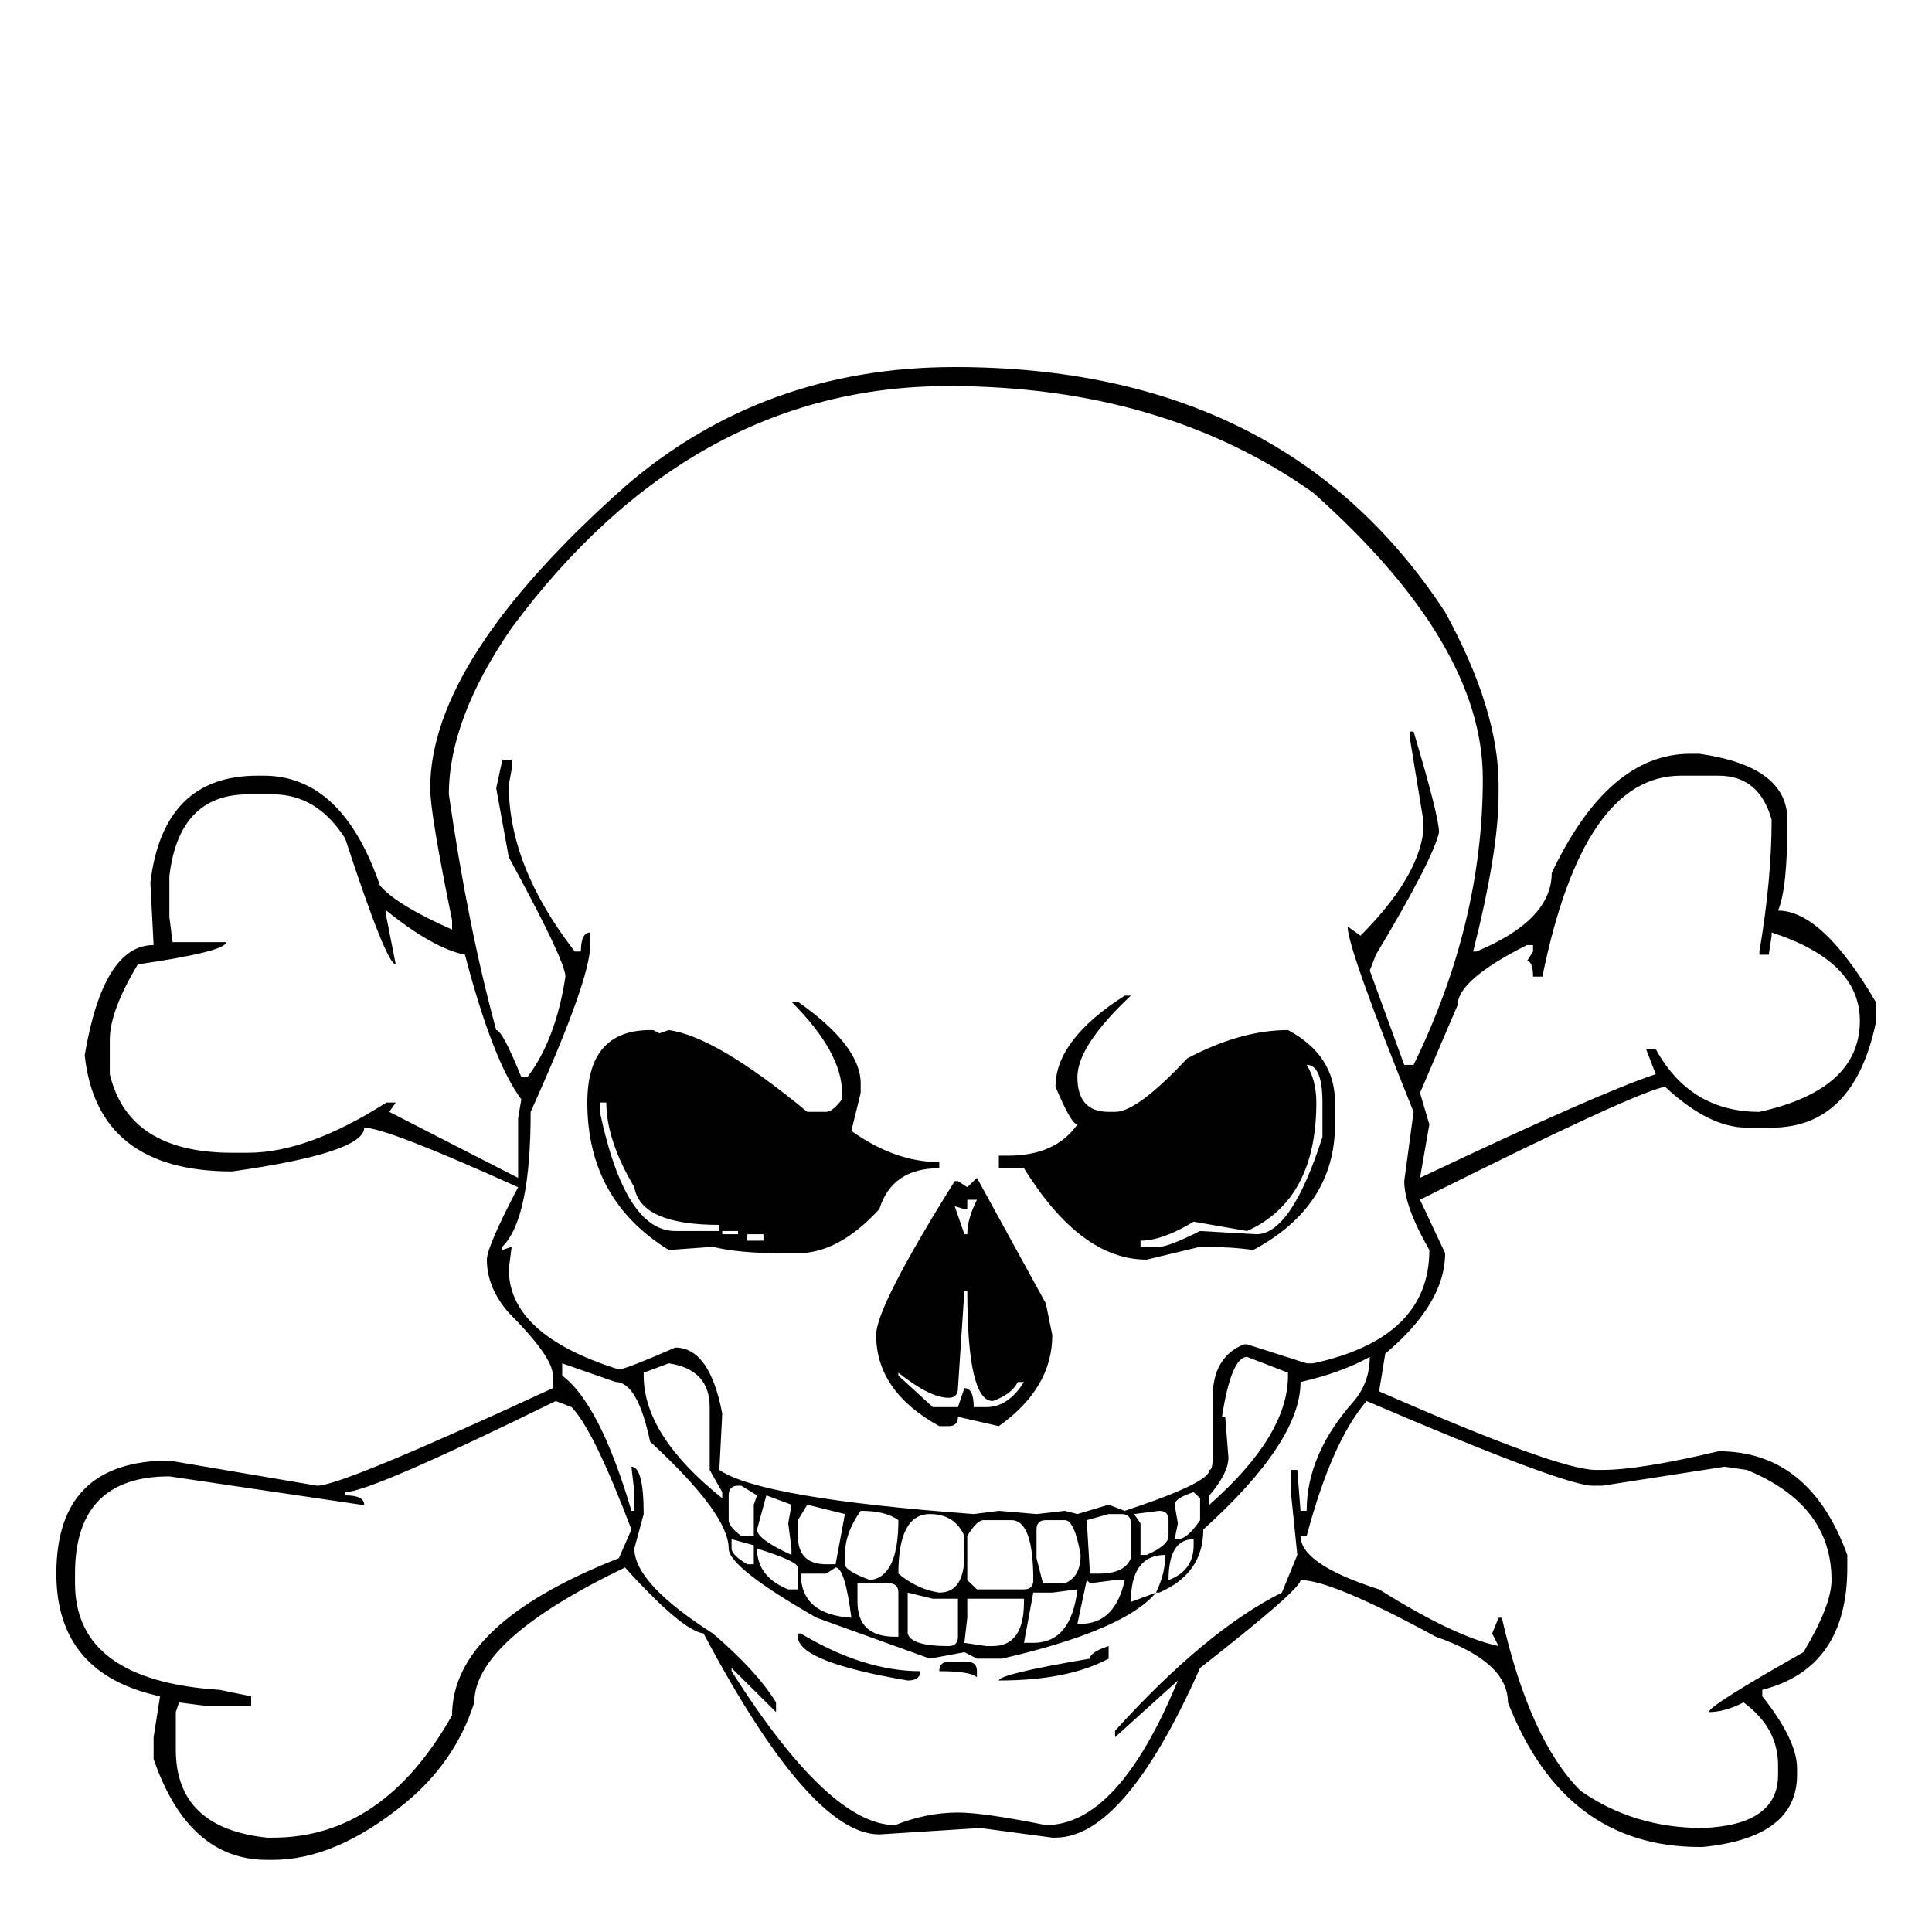 <?xml version="1.0" encoding="utf-8"?>
<!-- Generator: Adobe Illustrator 16.0.0, SVG Export Plug-In . SVG Version: 6.00 Build 0)  -->
<!DOCTYPE svg PUBLIC "-//W3C//DTD SVG 1.1//EN" "http://www.w3.org/Graphics/SVG/1.1/DTD/svg11.dtd">
<svg version="1.1" id="Layer_1" xmlns="http://www.w3.org/2000/svg" xmlns:xlink="http://www.w3.org/1999/xlink" x="0px" y="0px"
	 width="300px" height="300px" viewBox="0 0 300 300" enable-background="new 0 0 300 300" xml:space="preserve">
<path fill-rule="evenodd" clip-rule="evenodd" fill="#010101" d="M79,121.899c0,8.433,3.417,17.05,10.25,25.85h0.95
	c0-1.967,0.483-2.95,1.45-2.95v1.95c0,3.601-3.083,12.233-9.25,25.9c0,11.066-1.467,18.05-4.4,20.95v0.5l1.45-0.5L79,197.049
	c0,6.834,5.7,12.033,17.1,15.601c0.633,0,3.55-1.134,8.75-3.4c3.566,0,6,3.417,7.3,10.25l-0.45,8.75
	c4.233,2.934,17.4,5.217,39.5,6.851l3.9-0.5l5.85,0.5l4.4-0.5l1.949,0.5l4.851-1.45l2.5,0.95c8.767-2.9,13.149-5.018,13.149-6.351
	c0.334,0,0.5-0.649,0.5-1.95v-9.25c0-4.232,1.617-7,4.851-8.3h0.5l9.25,2.95h1c12.033-2.6,18.05-8.467,18.05-17.6
	c-2.6-4.533-3.9-8.101-3.9-10.7l1.451-10.75c-6.834-16.934-10.25-26.533-10.25-28.8l2,1.449c5.833-5.833,9.083-11.183,9.75-16.05
	v-1.95l-2-12.199v-1.5h0.5c2.633,8.8,3.949,14.017,3.949,15.649c-0.666,2.9-3.934,9.233-9.8,19l-0.95,2.45l5.35,14.65h1.451
	c7.166-14.667,10.75-29.483,10.75-44.45c0-13.967-8.783-28.767-26.351-44.4c-15.601-11.033-34.467-16.55-56.601-16.55
	c-26.666,0-49.283,12.517-67.849,37.55c-6.5,9.434-9.75,18.05-9.75,25.851c1.966,13.666,4.417,25.866,7.35,36.6
	c0.633,0,1.934,2.434,3.9,7.3h0.95c2.934-3.866,4.9-9.066,5.9-15.6c0-1.601-2.933-7.783-8.8-18.55l-1.95-10.7l0.95-4.4h1.45v1.45
	L79,121.899z M103.85,159.949c4.9,0.667,12.066,4.9,21.5,12.7h2.949c0.634,0,1.451-0.65,2.451-1.95v-1
	c0-4.2-2.617-8.917-7.851-14.15h1c6.5,4.567,9.75,8.801,9.75,12.7v1.45l-1.45,5.9c4.533,3.232,9.084,4.85,13.65,4.85v0.95
	c-4.9,0-8,2.116-9.301,6.35c-4.199,4.567-8.416,6.851-12.649,6.851h-2.45c-4.567,0-8.15-0.334-10.75-1l-6.85,0.5
	c-8.434-5.2-12.65-12.834-12.65-22.9c0-7.5,3.25-11.25,9.75-11.25h0.5l0.95,0.5L103.85,159.949z M21.399,149.749
	c-2.9,4.833-4.35,8.733-4.35,11.7v5.35c1.934,8.134,8.267,12.2,19,12.2h2.45c6.2,0,13.367-2.6,21.5-7.8h1.45l-1,1.45l20,10.25v-9.25
	l0.5-2.95c-2.934-3.9-5.85-11.383-8.75-22.45c-3.3-0.667-7.367-2.95-12.2-6.85v1l1.45,7.35c-0.967,0-3.583-6.517-7.85-19.55
	c-2.9-4.566-6.633-6.85-11.2-6.85h-3.9c-7.133,0-11.2,4.232-12.2,12.699v6.351l0.5,3.899h8.3
	C35.1,147.266,30.533,148.416,21.399,149.749z M23.85,146.749l-0.5-9.7c1.333-11.066,6.867-16.6,16.6-16.6h1
	c8.133,0,14.15,5.684,18.05,17.05c1.633,1.967,5.367,4.25,11.2,6.851v-1.45c-2.267-11.067-3.4-17.9-3.4-20.5
	c0-13.333,10.083-28.95,30.25-46.851c14.333-12.366,31.4-18.55,51.201-18.55c34.166,0,59.549,12.684,76.149,38.05
	c5.533,10.101,8.3,19.051,8.3,26.851v1.45c0,5.866-1.316,14-3.949,24.399h0.5c7.799-3.233,11.699-7.3,11.699-12.2
	c5.867-12.333,13.033-18.5,21.5-18.5h1.45c9.101,1.301,13.649,4.717,13.649,10.25v0.45c0,6.833-0.482,11.384-1.449,13.65
	c4.566,0,9.617,4.717,15.15,14.149v3.4c-2.301,10.767-7.684,16.15-16.15,16.15h-3.85c-3.934,0-8.167-2.117-12.701-6.351
	c-3.266,0.634-15.949,6.483-38.049,17.55l3.899,8.301c0,5.199-3.101,10.399-9.3,15.6l-0.95,5.85
	c18.533,8.134,29.75,12.2,33.649,12.2h1c3.9,0,9.918-0.967,18.051-2.899c9.434,0,16.1,5.366,20,16.1v1.95
	c0,10.399-4.4,16.733-13.2,19v1c3.601,4.533,5.399,8.267,5.399,11.2v1c0,6.5-4.883,10.232-14.649,11.199h-0.5
	c-14,0-23.917-7.482-29.75-22.449c0-4.2-3.733-7.601-11.2-10.2c-10.767-5.867-17.767-8.8-21-8.8c0,0.967-5.199,5.517-15.6,13.649
	c-7.801,17.567-15.283,26.351-22.45,26.351h-0.5l-11.2-1.5l-15.65,1c-7.166,0-16.266-10.4-27.299-31.2
	c-2.267-0.333-6.333-3.75-12.2-10.25c-15.6,7.5-23.4,14.483-23.4,20.95c-1.967,6.166-5.55,11.383-10.75,15.649
	c-7.167,5.867-14,8.8-20.5,8.8h-0.95c-8.133,0-14-5.217-17.6-15.649v-3.4l1-6.35c-10.733-2.3-16.1-8.65-16.1-19.05
	c0-11.7,5.85-17.551,17.55-17.551l22.95,3.9c2.6,0,14.8-5.05,36.6-15.15V213.6c0-1.934-2.283-5.184-6.85-9.75
	c-2.267-2.601-3.4-5.351-3.4-8.25c0-1.334,1.617-5.084,4.85-11.25c-13.633-6.167-21.6-9.25-23.9-9.25c0,2.6-6.833,4.866-20.5,6.8
	c-13.966,0-21.6-6.017-22.9-18.05C15.083,152.449,18.649,146.749,23.85,146.749z M11.649,244.35v1.5
	c0,10.066,7.483,15.583,22.45,16.55l4.9,1v1.45h-7.35l-3.85-0.5l-0.5,1.5v5.85c0,8.1,4.717,12.65,14.15,13.65h0.95
	c11.4,0,20.667-6.334,27.8-19c0-9.467,8.633-17.601,25.9-24.4l1.95-4.45c-3.933-10.366-7.033-16.7-9.3-19l-2.45-0.95
	c-19.2,9.434-30.1,14.15-32.7,14.15v0.5c1.967,0,2.95,0.483,2.95,1.45h-0.5l-29.75-4.4C16.533,229.249,11.649,234.282,11.649,244.35
	z M156.549,179.449c4.9,0,8.484-1.617,10.75-4.85c-0.633,0-1.766-1.95-3.399-5.851c0-4.866,3.583-9.583,10.75-14.149h0.95
	c-5.533,5.199-8.301,9.416-8.301,12.649c0,3.601,1.617,5.4,4.851,5.4h1c2.3,0,6.033-2.767,11.2-8.3c5.533-2.934,10.75-4.4,15.65-4.4
	c4.866,2.6,7.299,6.35,7.299,11.25v3.4c0,8.467-4.232,14.967-12.699,19.5c-2.267-0.334-5.017-0.5-8.25-0.5l-8.301,2
	c-6.832,0-13.183-4.733-19.049-14.2h-3.9v-1.95H156.549z M148.75,183.399l1.449,0.95l1.5-1.45l10.7,19.5l1,4.899
	c0,5.5-2.767,10.217-8.3,14.15l-6.35-1.45c0,0.967-0.484,1.45-1.451,1.45h-1.449c-6.533-3.6-9.801-8.316-9.801-14.15
	c0-2.933,4.067-10.899,12.201-23.899H148.75z M149.75,187.749l-1.5-0.45l1.5,4.351h0.449c0-1.601,0.5-3.384,1.5-5.351h-1.5v1.45
	H149.75z M118.549,191.649h-2.5v1h2.5V191.649z M139.5,213.6l5.35,4.899h3.9l1-2.95c0.967,0,1.449,0.983,1.449,2.95h1.95
	c2.267,0,4.217-1.3,5.851-3.899h-0.951c-0.666,1.3-1.966,2.283-3.899,2.949c-2.634,0-3.95-5.699-3.95-17.1h-0.449l-1,15.1
	c0,1-0.484,1.5-1.451,1.5c-1.933,0-4.533-1.3-7.799-3.899V213.6z M93.149,172.649c2.6,12.333,6.5,18.5,11.7,18.5h6.85v-0.95
	c-8.133,0-12.534-1.95-13.2-5.85c-2.9-4.867-4.35-9.25-4.35-13.15h-1V172.649z M87.299,213.6c3.9,2.933,7.483,9.933,10.75,21h0.45
	v-2.9l-0.45-3.95c1.267,0,1.9,2.45,1.9,7.351l-1.45,5.35c0,3.6,4.067,8,12.2,13.2c4.566,3.899,7.833,7.467,9.8,10.7v1.5l-6.9-6.851
	v0.5c10.1,15.934,18.566,23.9,25.4,23.9c3.266-1.3,6.516-1.95,9.75-1.95c2.633,0,7.183,0.65,13.649,1.95
	c7.5,0,14.333-7.483,20.5-22.45l-9.75,8.8v-1c9.434-10.399,18.067-17.55,25.899-21.45l2.4-5.85l-0.949-9.25v-3.95h0.949l0.5,6.351
	h0.95c0-5.867,2.45-11.551,7.351-17.051c1.633-1.967,2.449-4.25,2.449-6.85c-2.934,1.633-6.517,2.934-10.75,3.9
	c0,6.166-5.033,13.8-15.1,22.899c0,4.567-2.283,7.833-6.85,9.8h-0.5c-3.234,3.9-11.201,7.317-23.9,10.25h-3.9l-1.949-1l-5.351,1
	l-17.601-6.35c-9.099-5.2-13.649-8.783-13.649-10.75c0-3.566-4.066-9.1-12.2-16.6c-1.3-6.167-3.083-9.25-5.35-9.25l-8.3-2.9V213.6z
	 M114.6,191.149h-2.45v0.5h2.45V191.149z M99.95,213.149v0.45c0,6.199,4.066,12.55,12.2,19.05v-0.95l-1.95-3.45v-9.75
	c0-3.899-2.117-6.167-6.35-6.8L99.95,213.149z M113.149,232.199v3.85c0,0.667,0.65,1.483,1.95,2.45h1.95v-4.85l0.5-1.45l-2.45-1.5
	h-0.5C113.633,230.699,113.149,231.199,113.149,232.199z M116.049,242.899h1v-2.95l-3.45-0.95v1.45
	C113.6,241.116,114.416,241.933,116.049,242.899z M150.199,238.499v6.851l1.5,1.449H159c0.967,0,1.449-0.482,1.449-1.449
	c0-6.2-1.133-9.301-3.4-9.301h-4.35C152.033,236.049,151.199,236.866,150.199,238.499z M144.399,235.1
	c-3.267,0-4.899,3.083-4.899,9.25c1.967,1.633,4.083,2.616,6.35,2.949c2.6,0,3.9-1.949,3.9-5.85v-2.95
	C148.75,236.232,146.967,235.1,144.399,235.1z M125.35,233.649l-1.45,2.399v2.45c0,2.934,1.467,4.4,4.399,4.4h1.451l1.449-7.8
	L125.35,233.649z M119,232.199l-1.45,5.3c0,1,1.784,2.317,5.35,3.95v-1l-0.5-3.9l0.5-2.899L119,232.199z M133.149,248.749
	c0,3.601,1.95,5.4,5.851,5.4h0.5v-6.851c0-0.967-0.5-1.449-1.5-1.449h-4.851V248.749z M128.299,244.35h-3.949
	c0,4.232,2.617,6.517,7.85,6.85c-0.666-5.2-1.482-7.8-2.449-7.8L128.299,244.35z M135.1,245.35c2.934-0.334,4.4-3.434,4.4-9.301
	c-1.301-0.967-3.25-1.449-5.851-1.449c-1.634,2.267-2.45,4.55-2.45,6.85v1.45C131.199,243.566,132.5,244.383,135.1,245.35z
	 M123.899,243.399c0-0.634-2.117-1.617-6.35-2.95c0,2.934,1.617,5.05,4.85,6.35h1.5V243.399z M123.899,253.649h0.45
	c6.533,3.899,12.717,5.85,18.55,5.85c0,0.967-0.649,1.45-1.95,1.45c-11.366-1.934-17.05-4.2-17.05-6.8V253.649z M150.199,251.199
	l-0.449,3.9l3.399,0.5h1c3.233,0,4.851-2.283,4.851-6.851v-0.5h-8.801V251.199z M140.949,247.299v6.351
	c0.334,1.3,2.45,1.95,6.35,1.95c0.967,0,1.451-0.483,1.451-1.45v-5.9h-3.9L140.949,247.299z M151.699,260.449
	c-0.666-0.633-2.616-0.95-5.85-0.95c0-0.967,0.483-1.45,1.449-1.45h2.9c1,0,1.5,0.483,1.5,1.45V260.449z M261,120.449
	c-10.101,0-17.268,10.4-21.5,31.2h-1.451c0-1.601-0.316-2.4-0.949-2.4l0.949-1.5v-1H237.1c-7.167,3.601-10.75,6.7-10.75,9.3
	l-5.85,13.65l1.449,4.9l-1.449,8.3c18.533-8.8,30.732-14.167,36.6-16.101l-1.5-3.899h1.5c3.566,6.5,8.934,9.75,16.1,9.75
	c10.4-2.3,15.6-7.017,15.6-14.15c0-6.167-4.566-10.733-13.699-13.7v0.5l-0.45,2.95h-1.45v-0.5c1.268-7.467,1.9-14.283,1.9-20.45
	c-1.267-4.566-4.017-6.85-8.25-6.85H261z M205.35,171.199c0-3.9-0.816-5.85-2.45-5.85c1,1.6,1.5,3.55,1.5,5.85
	c0,10.066-3.583,16.717-10.75,19.95l-8.3-1.45c-3.233,1.967-5.983,2.95-8.25,2.95v0.95h2.9c0.967,0,3.083-0.817,6.35-2.45l8.75,0.5
	c3.6,0,7.017-5.033,10.25-15.101V171.199z M200,213.149l-6.351-2.45c-1.634,0-2.933,3.1-3.899,9.3h0.5l0.5,6.3
	c0,1.634-0.984,3.601-2.951,5.9v1.45C195.933,226.482,200,219.799,200,213.6V213.149z M185.35,231.699
	c-1.967,0.633-2.95,1.283-2.95,1.95l0.5,2.899l-0.5,2.45h0.5c0.967,0,2.116-0.983,3.45-2.95v-3.399L185.35,231.699z
	 M181.449,236.049c0-0.967-0.482-1.449-1.449-1.449l-3.9,0.5l1,1.449v4.9h0.949c2.268-1,3.4-1.983,3.4-2.95V236.049z
	 M160.949,237.499v4.45l1,3.9h3.4c1.633-0.667,2.449-2.134,2.449-4.4c-0.633-3.6-1.449-5.4-2.449-5.4h-2.95
	C161.433,236.049,160.949,236.532,160.949,237.499z M168.75,236.049l0.5,8.301h1.449c2.634,0,4.268-0.801,4.9-2.4v-5.4
	c0-0.967-0.483-1.449-1.45-1.449h-2L168.75,236.049z M173.149,245.35l-3.899,0.5l-0.5-0.5l-1.451,6.8h0.5
	c3.567,0,5.851-2.267,6.851-6.8H173.149z M160.449,247.299L159,255.1h1.449c3.934,0,6.217-2.768,6.85-8.301l-3.899,0.5H160.449z
	 M172.149,255.6v1.949c-4.2,2.268-9.884,3.4-17.05,3.4c0-0.667,4.717-1.8,14.15-3.4C169.25,256.883,170.217,256.232,172.149,255.6z
	 M185.35,239.949v-0.95c-2.6,0-3.9,2.117-3.9,6.351C184.049,244.383,185.35,242.582,185.35,239.949z M180.949,241.449
	c-3.566,0-5.35,2.434-5.35,7.3l3.9-1.45C180.467,245.332,180.949,243.383,180.949,241.449z M201.949,238.499
	c0,2.934,4.066,5.7,12.2,8.3c7.8,4.9,13.983,7.834,18.55,8.801l-1-1.95l1-2.45h0.5c2.9,12.667,6.967,21.617,12.2,26.85
	c5.5,3.867,11.833,5.801,19,5.801c7.8-0.301,11.7-3.051,11.7-8.25v-1.5c0-3.867-1.783-7.117-5.35-9.75c-1.967,1-3.768,1.5-5.4,1.5
	c0-0.667,4.9-3.768,14.699-9.301c2.9-4.866,4.351-8.6,4.351-11.199c0-7.801-4.384-13.5-13.149-17.101l-3.451-0.5l-19,2.95h-1.449
	c-2.967,0-14.684-4.383-35.15-13.15c-3.6,4.2-6.699,11.184-9.3,20.95H201.949z"/>
</svg>
